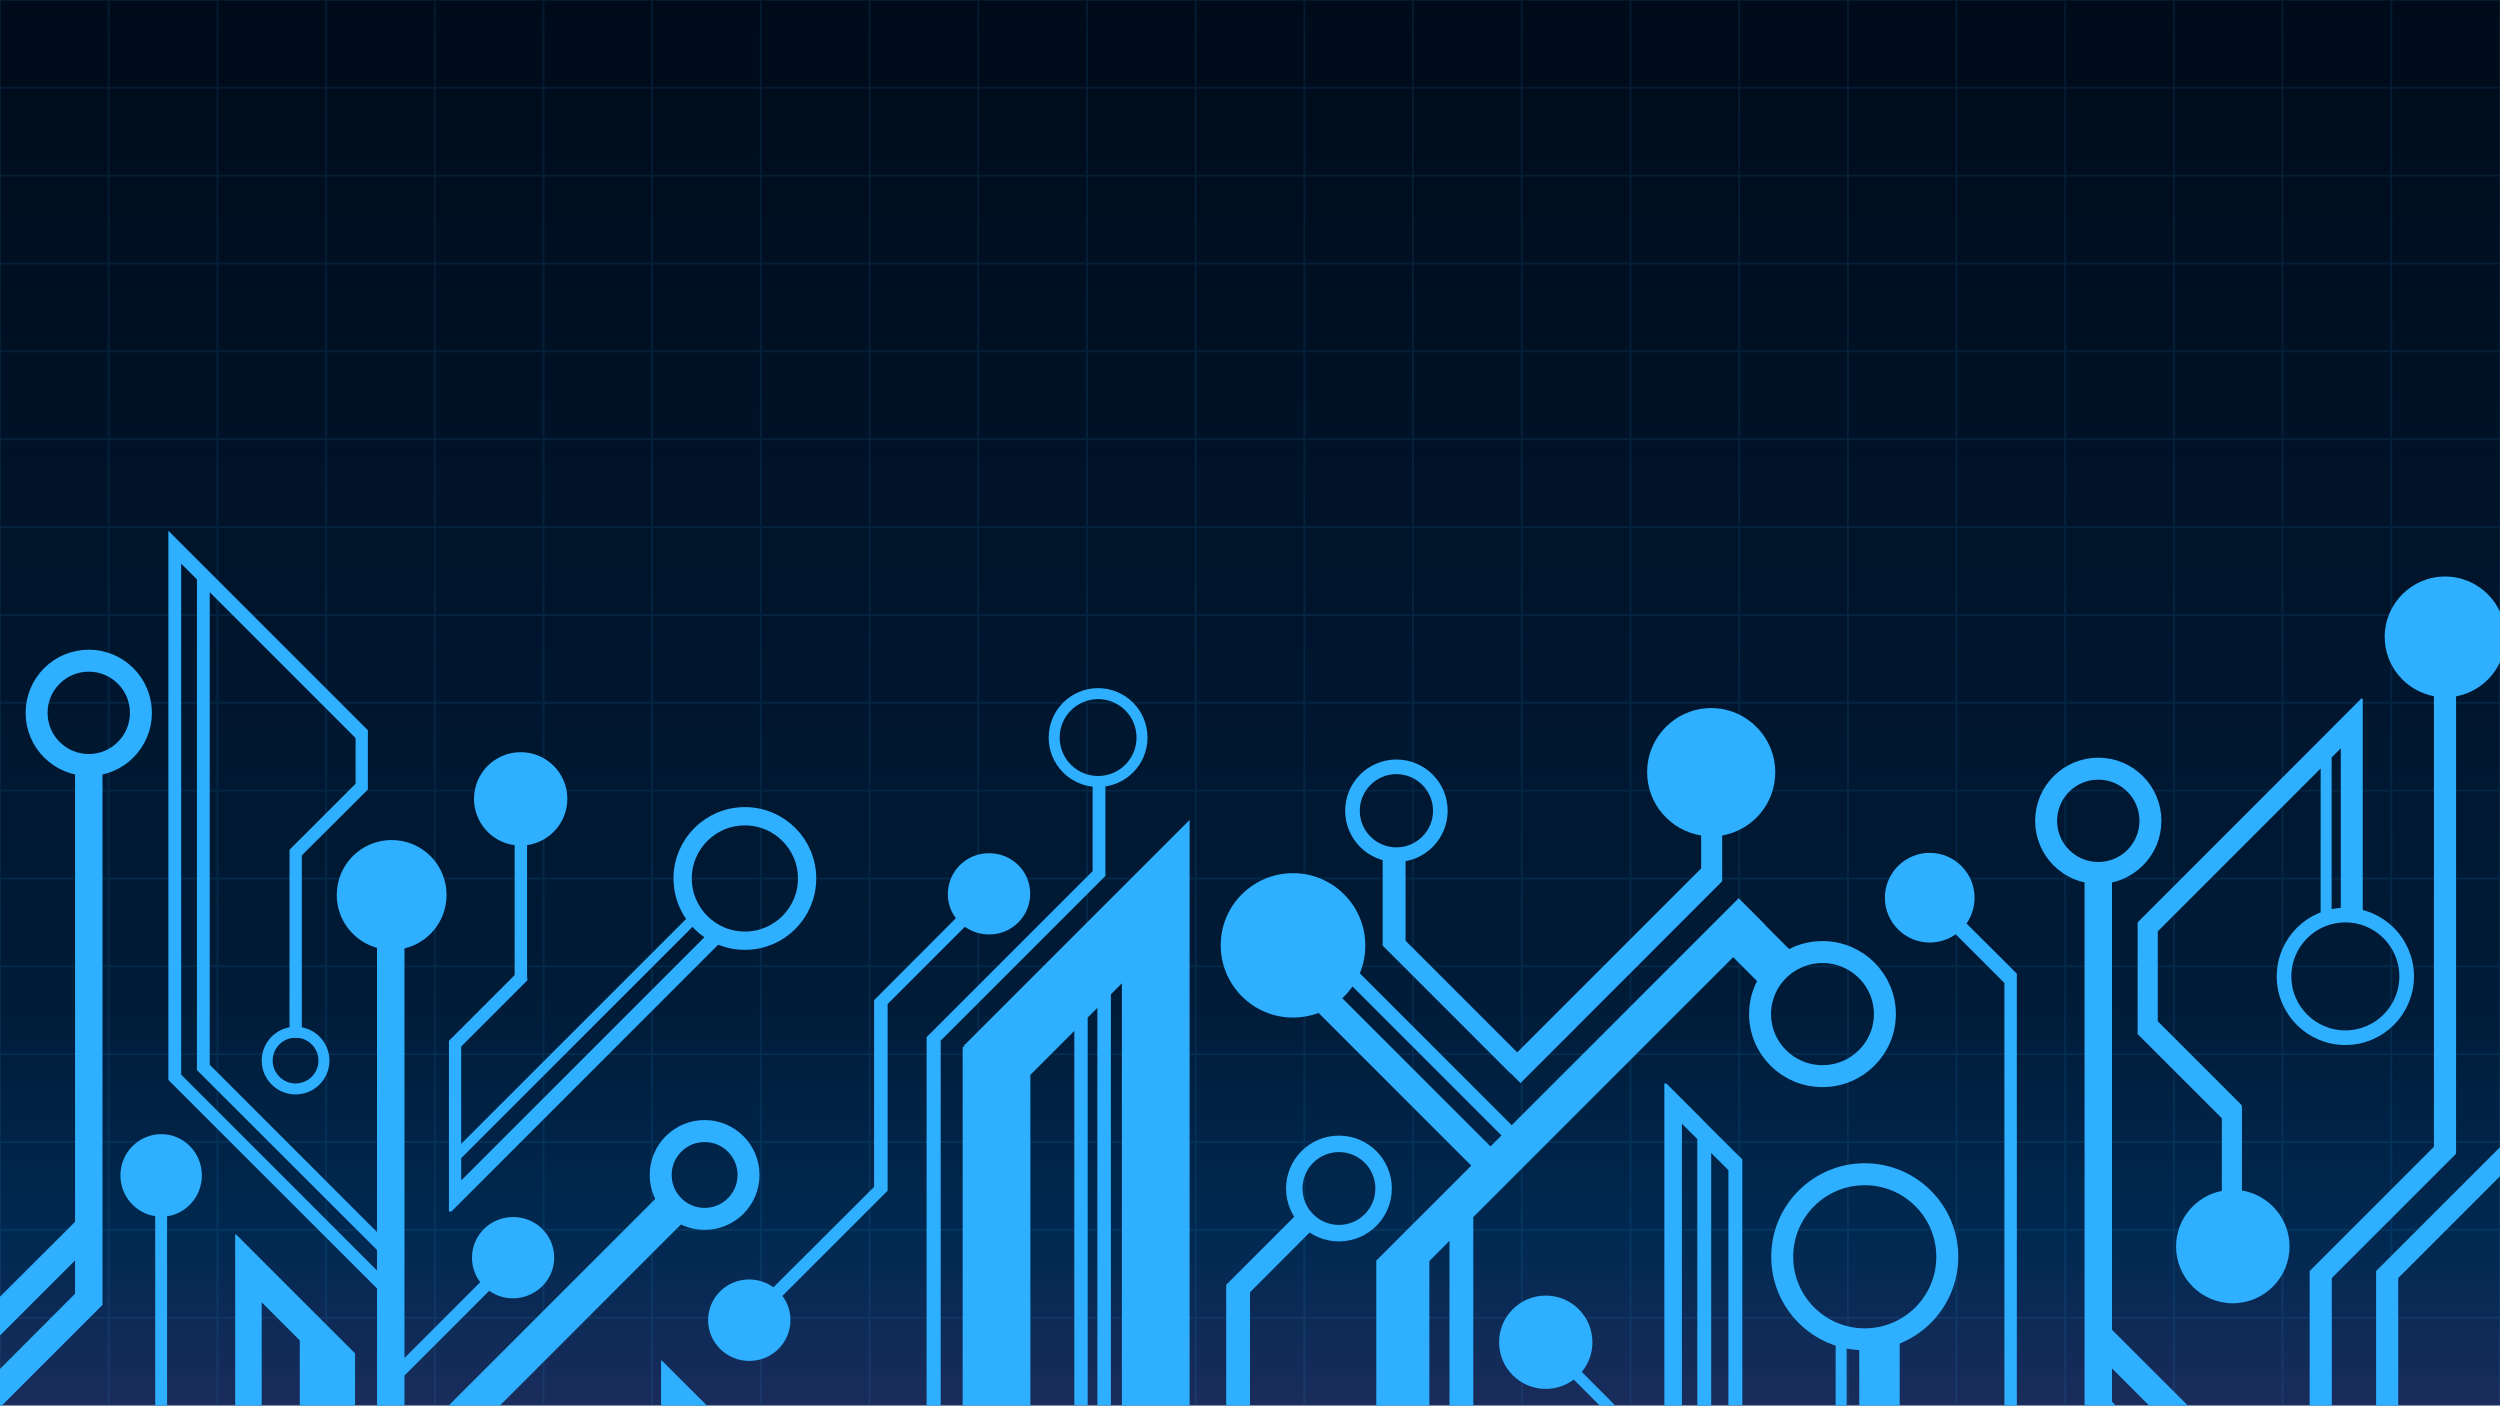 <?xml version="1.0" encoding="utf-8"?>
<!-- Generator: Adobe Illustrator 24.0.2, SVG Export Plug-In . SVG Version: 6.00 Build 0)  -->
<svg version="1.1" xmlns="http://www.w3.org/2000/svg" xmlns:xlink="http://www.w3.org/1999/xlink" x="0px" y="0px"
	 viewBox="0 0 1366 768" style="enable-background:new 0 0 1366 768;" xml:space="preserve">
<style type="text/css">
	.st0{fill:url(#SVGID_1_);}
	.st1{opacity:0.1;}
	.st2{fill:none;stroke:#2EAFFF;stroke-miterlimit:10;}
	.st3{fill:#2EAFFF;}
	.st4{fill:none;stroke:#2EAFFF;stroke-width:8;stroke-miterlimit:10;}
	.st5{fill:none;stroke:#2EAFFF;stroke-width:12;stroke-miterlimit:10;}
	.st6{fill:none;stroke:#2EAFFF;stroke-width:9;stroke-miterlimit:10;}
	.st7{fill:none;stroke:#2EAFFF;stroke-width:6;stroke-miterlimit:10;}
	.st8{fill:none;stroke:#2EAFFF;stroke-width:10;stroke-miterlimit:10;}
</style>
<g id="Background">
	<linearGradient id="SVGID_1_" gradientUnits="userSpaceOnUse" x1="683" y1="768" x2="683" y2="-9.094947e-13">
		<stop  offset="0" style="stop-color:#1A2C5B"/>
		<stop  offset="0.12" style="stop-color:#002951"/>
		<stop  offset="0.297" style="stop-color:#001B37"/>
		<stop  offset="1" style="stop-color:#000B1A"/>
	</linearGradient>
	<rect class="st0" width="1366" height="768"/>
	<g id="Grid">
		<g class="st1">
			<rect class="st2" width="1366" height="768"/>
			<line class="st2" x1="1366" y1="48" x2="0" y2="48"/>
			<line class="st2" x1="1366" y1="96" x2="0" y2="96"/>
			<line class="st2" x1="1366" y1="144" x2="0" y2="144"/>
			<line class="st2" x1="1366" y1="192" x2="0" y2="192"/>
			<line class="st2" x1="1366" y1="240" x2="0" y2="240"/>
			<line class="st2" x1="1366" y1="288" x2="0" y2="288"/>
			<line class="st2" x1="1366" y1="336" x2="0" y2="336"/>
			<line class="st2" x1="1366" y1="384" x2="0" y2="384"/>
			<line class="st2" x1="1366" y1="432" x2="0" y2="432"/>
			<line class="st2" x1="1366" y1="480" x2="0" y2="480"/>
			<line class="st2" x1="1366" y1="528" x2="0" y2="528"/>
			<line class="st2" x1="1366" y1="576" x2="0" y2="576"/>
			<line class="st2" x1="1366" y1="624" x2="0" y2="624"/>
			<line class="st2" x1="1366" y1="672" x2="0" y2="672"/>
			<line class="st2" x1="1366" y1="720" x2="0" y2="720"/>
			<line class="st2" x1="59.4" y1="768" x2="59.4" y2="0"/>
			<line class="st2" x1="118.8" y1="768" x2="118.8" y2="0"/>
			<line class="st2" x1="178.2" y1="768" x2="178.2" y2="0"/>
			<line class="st2" x1="237.6" y1="768" x2="237.6" y2="0"/>
			<line class="st2" x1="297" y1="768" x2="297" y2="0"/>
			<line class="st2" x1="356.3" y1="768" x2="356.3" y2="0"/>
			<line class="st2" x1="415.7" y1="768" x2="415.7" y2="0"/>
			<line class="st2" x1="475.1" y1="768" x2="475.1" y2="0"/>
			<line class="st2" x1="534.5" y1="768" x2="534.5" y2="0"/>
			<line class="st2" x1="593.9" y1="768" x2="593.9" y2="0"/>
			<line class="st2" x1="653.3" y1="768" x2="653.3" y2="0"/>
			<line class="st2" x1="712.7" y1="768" x2="712.7" y2="0"/>
			<line class="st2" x1="772.1" y1="768" x2="772.1" y2="0"/>
			<line class="st2" x1="831.5" y1="768" x2="831.5" y2="0"/>
			<line class="st2" x1="890.9" y1="768" x2="890.9" y2="0"/>
			<line class="st2" x1="950.3" y1="768" x2="950.3" y2="0"/>
			<line class="st2" x1="1009.7" y1="768" x2="1009.7" y2="0"/>
			<line class="st2" x1="1069" y1="768" x2="1069" y2="0"/>
			<line class="st2" x1="1128.4" y1="768" x2="1128.4" y2="0"/>
			<line class="st2" x1="1187.8" y1="768" x2="1187.8" y2="0"/>
			<line class="st2" x1="1247.2" y1="768" x2="1247.2" y2="0"/>
			<line class="st2" x1="1306.6" y1="768" x2="1306.6" y2="0"/>
		</g>
	</g>
</g>
<g id="Circuits">
	<polygon class="st3" points="1366.2,626.6 1366.2,642.5 1310.4,698.3 1310.4,769 1298.3,769 1298.3,694.5 	"/>
	<path class="st3" d="M1369,348c0,16.2-11.6,29.6-27,32.5v249.9l-12.1,12.1l-55.8,55.8V769H1262v-74.5l67.9-67.9V380.4
		c-15.3-2.9-26.9-16.3-26.9-32.4c0-18.2,14.8-33,33-33S1369,329.8,1369,348z"/>
	<g>
		<circle class="st4" cx="1281.5" cy="533.5" r="33.5"/>
		<path class="st3" d="M1291,382.1V498h-12v-89.1l-5,5V501h-6v-81.1l-89,89V558l45.8,45.8l-0.3,0.3h0.5v46.4
			c14.7,2.4,26,15.2,26,30.6c0,17.1-13.9,31-31,31s-31-13.9-31-31c0-15.1,10.8-27.6,25-30.4V611l-39-39l-7-7v-61l122.4-122.5
			L1291,382.1z"/>
	</g>
	<g>
		<polygon class="st3" points="1139,475 1139,772 1197,830 1207.5,819.5 1154,765.9 1154,747.7 1203.6,797.3 1214.2,786.7 
			1154,726.6 1154,475 		"/>
		<circle class="st5" cx="1146.5" cy="448.5" r="28.5"/>
	</g>
	<path class="st3" d="M1102,532v238h-6.8V537.1l-26.6-26.6c-4,2.8-8.9,4.5-14.2,4.5c-13.5,0-24.5-11-24.5-24.5
		c0-13.5,11-24.5,24.5-24.5s24.5,11,24.5,24.5c0,5.2-1.6,10.1-4.4,14.1L1102,532z"/>
	<g>
		<circle class="st5" cx="1018.9" cy="686.7" r="45.1"/>
		<rect x="1015.9" y="731.4" class="st3" width="22.1" height="38.6"/>
		<rect x="1003" y="732" class="st3" width="6" height="38"/>
	</g>
	<polygon class="st3" points="952,633.5 952,767.8 944.4,767.8 944.4,639.4 935,630 935,768.2 927.4,768.2 927.4,622.4 919,614 
		919,770.8 909.4,770.8 909.4,592 910.5,592 928.9,610.4 935,616.6 	"/>
	<path class="st3" d="M904,789.5l-4.2,4.2l-39.9-39.9c-4.3,3.2-9.6,5.1-15.3,5.1c-14.1,0-25.5-11.4-25.5-25.5
		c0-14.1,11.4-25.5,25.5-25.5s25.5,11.4,25.5,25.5c0,6.2-2.2,11.8-5.8,16.2L904,789.5z"/>
	<g>
		<circle class="st4" cx="763" cy="443" r="24"/>
		<path class="st3" d="M970,422c0,17.3-12.5,31.6-29,34.5v25l-0.9,0.9L830.8,591.8l-5.3-5.3l-0.1,0.1l-69.9-69.9v-51.5H768V514
			l61,61l100.5-100.5v-18c-16.7-2.7-29.5-17.1-29.5-34.6c0-19.3,15.7-35,35-35S970,402.7,970,422z"/>
	</g>
	<g>
		<path class="st3" d="M964.5,505.5l0.1-0.1L950,490.8l-124,124l-83-83c2-4.7,3-9.8,3-15.2c0-21.8-17.7-39.5-39.5-39.5
			S667,494.7,667,516.5s17.7,39.5,39.5,39.5c4.9,0,9.6-0.9,14-2.5l83.4,83.4L755.8,685l-3.8,3.8v181.7H781V689l11-11v90h13V665
			l142-142l17.5,17.5L982,523L964.5,505.5z M814.4,626.4l-81-81c2.1-1.9,4-4.1,5.6-6.4l81.4,81.4L814.4,626.4z"/>
		<ellipse class="st5" cx="995.8" cy="554.1" rx="34.1" ry="33.9"/>
	</g>
	<g>
		<circle class="st6" cx="731.6" cy="649.4" r="24.4"/>
		<polygon class="st3" points="718.5,670.5 683,706.1 683,768 670,768 670,702 710,662 		"/>
	</g>
	<polygon class="st3" points="650,448 650,770 613,770 613,537.3 607,543.3 607,767.9 599.6,767.9 599.6,550.7 594.3,556 
		594.3,767.9 587,767.9 587,563.3 563,587.3 563,770 526,770 526,572 527,572 526.5,571.5 650,448 	"/>
	<g>
		<circle class="st7" cx="600" cy="403" r="24"/>
		<polygon class="st3" points="604,425 604,478.6 603.3,479.3 514,568.6 514,770 506.3,770 506.3,566.7 597,476 597,425 		"/>
	</g>
	<path class="st3" d="M562.9,488.3c0,12.3-10,22.3-22.4,22.3c-5,0-9.6-1.6-13.3-4.2L485,548.6v102l-3.4,3.4l-54.1,54.1
		c2.8,3.7,4.4,8.2,4.4,13.2c0,12.3-10,22.3-22.4,22.3c-12.4,0.1-22.5-9.9-22.6-22.2c0-12.3,10-22.3,22.4-22.3c5,0,9.6,1.6,13.3,4.3
		l55-54.9v-102l1.4-1.4l43.3-43.4c-2.8-3.7-4.4-8.2-4.4-13.2c0-12.3,10-22.3,22.4-22.3C552.8,466.1,562.9,476,562.9,488.3z"/>
	<polygon class="st3" points="404.3,786 404.3,812 384.4,812 384.4,781.4 370.8,767.7 370.8,804.8 361.2,804.8 361.2,743.5 
		361.5,743.3 	"/>
	<g>
		<circle class="st5" cx="385" cy="642" r="24"/>
		
			<rect x="299.1" y="634.6" transform="matrix(-0.707 -0.707 0.707 -0.707 19.899 1444.155)" class="st3" width="19.8" height="166.8"/>
	</g>
	<g>
		<circle class="st8" cx="407" cy="480" r="34"/>
		<polygon class="st3" points="288,534 288,535 287,534 287,533 		"/>
		<polygon class="st3" points="288,534 288,535 287,534 287,533 		"/>
		<path class="st3" d="M393.8,514.8L252,656.6l-5.4,5.4h-1.3v-93.3l35.9-35.9v-71c-12.5-1.6-22.2-12.3-22.2-25.3
			c0-14.1,11.4-25.5,25.5-25.5s25.5,11.4,25.5,25.5c0,12.9-9.6,23.5-22,25.3V534l-1-1v1l1,1v-1l0.1,0.1c0,0.5,0,1,0.1,1.5L252,571.8
			V625l124-124l3.9,3.9L252,632.8V645l136-136L393.8,514.8z"/>
	</g>
	<g>
		<circle class="st7" cx="161.5" cy="579.5" r="15.5"/>
		<path class="st3" d="M280.3,665c-12.4,0-22.5,10-22.4,22.3c0,5,1.7,9.6,4.5,13.3L221,742V518.2c13.2-3.1,23-15,23-29.2
			c0-16.6-13.4-30-30-30s-30,13.4-30,30c0,13.8,9.3,25.4,22,28.9v155.3l-91.4-91.4V323.6l79.7,79.7v24.9l-29.4,29.4l-6.7,6.7v102.8
			h6.7v-99.7l35-34.9l1.1-1.1V399l-6.7-6.7l-79.7-79.7l-17.3-17.3L92,290l0,2.6l0,5.4v291.5h0.1l-0.1,0.1c0,0.2,0,0.3,0,0.5L206,704
			v64h15v-16.4l46.3-46.3c3.7,2.6,8.3,4.2,13.1,4.1c12.4-0.1,22.5-10.1,22.4-22.3C302.8,674.8,292.7,664.9,280.3,665z M206,694.2
			l-107-107V308l8.6,8.6v267.5h0.1l-0.1,0.1c0,0.1,0,0.3,0,0.5L206,683V694.2z"/>
	</g>
	<polygon class="st3" points="194,739.5 194,779 163.8,779 163.8,732.4 143,711.6 143,768.1 128.5,768.1 128.5,674.8 128.9,674.4 	
		"/>
	<path class="st3" d="M110.3,642.3c0,11.3-8.3,20.7-19,22.3v120.7h-6.5V664.5c-10.8-1.6-19-11-19-22.3c0-12.4,10-22.5,22.3-22.5
		S110.3,629.8,110.3,642.3z"/>
	<g>
		<polygon class="st3" points="56,416 56,713 -2,771 -12.5,760.5 41,706.9 41,688.7 -8.6,738.3 -19.2,727.7 41,667.6 41,416 		"/>
		<circle class="st5" cx="48.5" cy="389.5" r="28.5"/>
	</g>
</g>
</svg>

